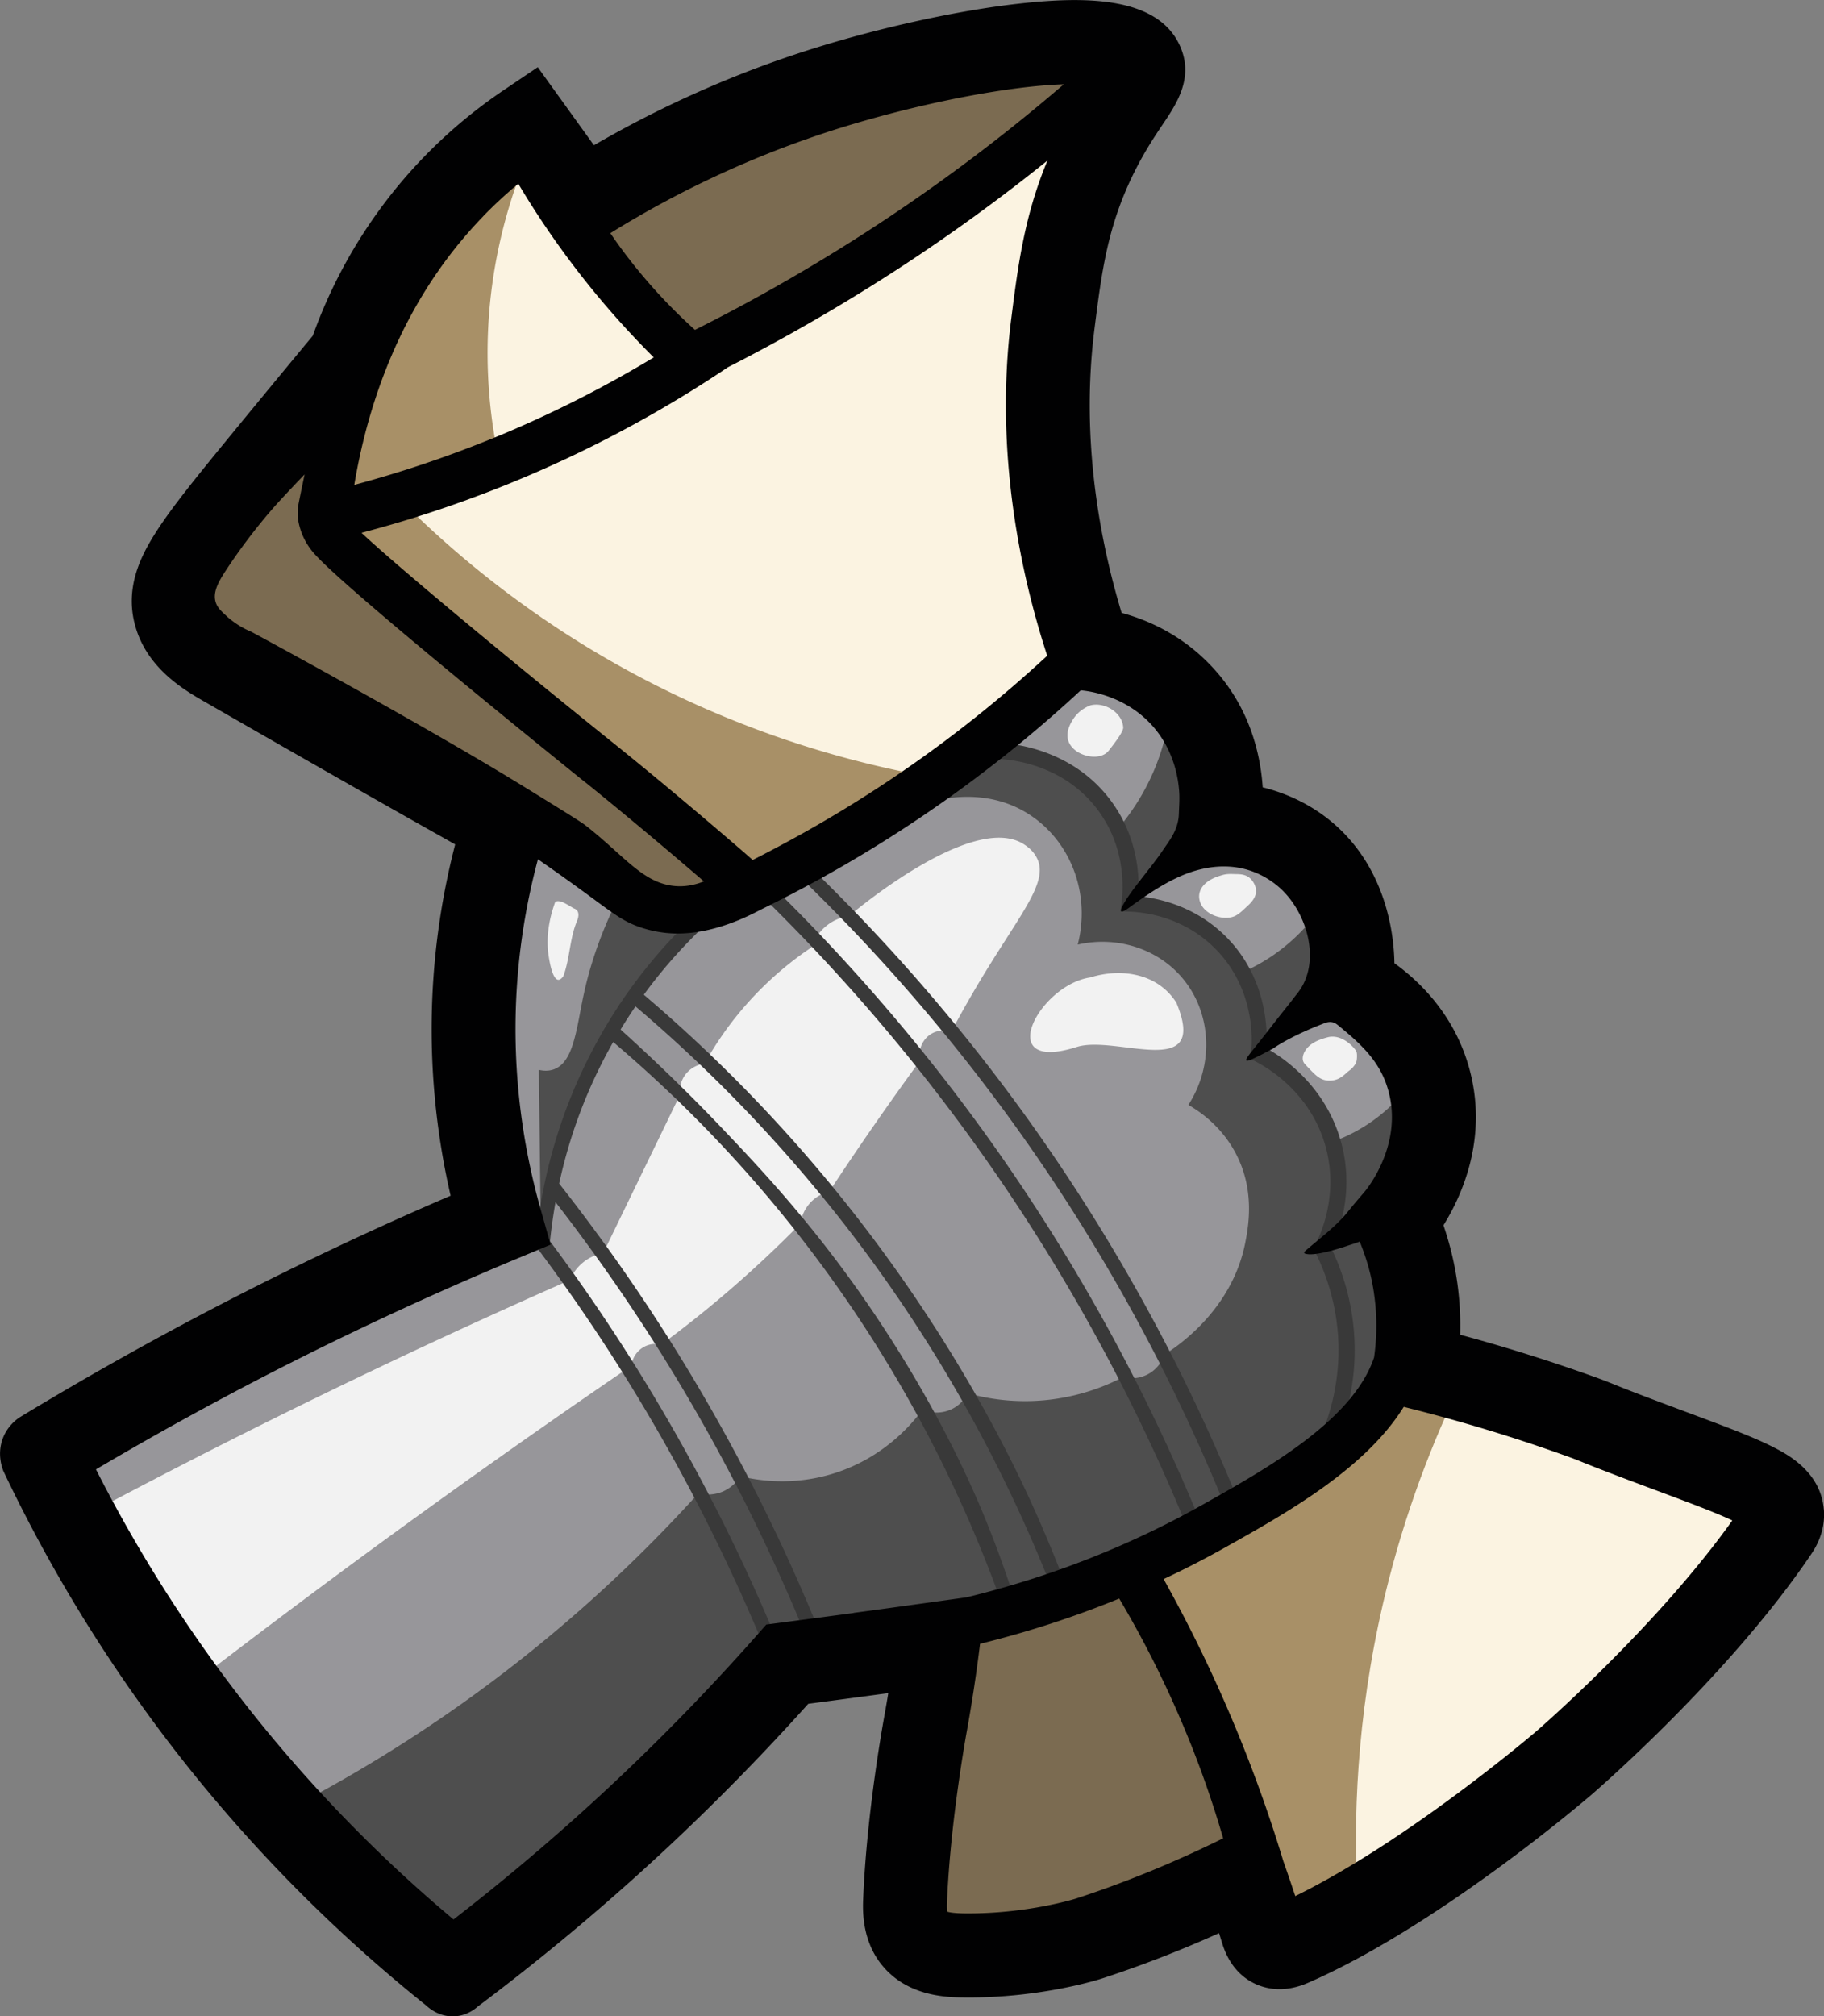 <svg xmlns="http://www.w3.org/2000/svg" id="Layer_1" data-name="Layer 1" viewBox="0 0 463.36 512"><rect x="0" y="0" width="463.36" height="512" fill="#808080" stroke="none"/><defs><clipPath id="clippath"><path d="M9.63 365.49A464 464 0 0 0 55.3 439.3a464 464 0 0 0 52.63 58.51c22.05-8.14 36.29-18.72 44.94-26.43 24.82-22.13 26.53-41.05 50.46-51.12 11.6-4.88 12.32-.91 37.21-5.23 12.01-2.09 38.51-6.69 64.06-20.84 12.54-6.94 34.58-21.57 54.1-50.47 4.72-62.33-8.54-92.96-17.09-107.07-3.03-5-12.49-19.52-21.75-33.21a1355 1355 0 0 0-27.1-38.58c-3.96.14-10.1.68-17.15 2.85-20.88 6.42-28.4 20.48-43.97 34.58-5.52 5-40.09 36.33-68.2 28.55-19.8-5.48-24.51-27.07-32.25-25.38-7.01 1.54-12.82 21.37-7.4 102.03-38.05 19.34-76.11 38.67-114.16 58.01Z" class="cls-9"/></clipPath><clipPath id="clippath-1"><path d="m290.14 399.04 35.14 92.65c3.41-1.58 7-3.31 10.74-5.22 18.09-9.2 39.83-22.43 62.08-41.32 26-22.08 44.21-44.69 56.39-62.36-30.87-11.33-61.74-22.66-92.61-33.98z" class="cls-4"/></clipPath><clipPath id="clippath-2"><path d="m84.93 132.44 104.06 92.6 86.62-57.35-5.36-104.94 12.26-38.83-106.73 67.74-39.84-58.04-45.95 50.15z" class="cls-4"/></clipPath><style>.cls-1{fill:#7b6b51}.cls-2{fill:#393939}.cls-4{fill:#fbf3e1}.cls-7{fill:#4e4e4e}.cls-8{fill:#a89067}.cls-9{fill:#97969a}.cls-10{fill:#f2f2f2}</style></defs><path d="M9.63 365.49A464 464 0 0 0 55.3 439.3a464 464 0 0 0 52.63 58.51c22.05-8.14 36.29-18.72 44.94-26.43 24.82-22.13 26.53-41.05 50.46-51.12 11.6-4.88 12.32-.91 37.21-5.23 12.01-2.09 38.51-6.69 64.06-20.84 12.54-6.94 34.58-21.57 54.1-50.47 4.72-62.33-8.54-92.96-17.09-107.07-3.03-5-12.49-19.52-21.75-33.21a1355 1355 0 0 0-27.1-38.58c-3.96.14-10.1.68-17.15 2.85-20.88 6.42-28.4 20.48-43.97 34.58-5.52 5-40.09 36.33-68.2 28.55-19.8-5.48-24.51-27.07-32.25-25.38-7.01 1.54-12.82 21.37-7.4 102.03-38.05 19.34-76.11 38.67-114.16 58.01Z" class="cls-9"/><g style="clip-path:url(#clippath)"><path d="m137.31 306.95-.42-35.28c.93.22 2.36.4 3.83-.14 5.08-1.86 5.72-10.48 7.57-19.03 1.2-5.56 3.44-13.5 8-22.94 7.57 1.37 15.14 2.75 22.71 4.12-8.4 7.7-20.05 20.28-29.41 38.49a137 137 0 0 0-12.28 34.77ZM72.61 459.78c14.02 15.16 28.04 30.33 42.06 45.49a326.3 326.3 0 0 0 88.65-85.02c21.02-.84 57.18-5.08 96.38-25.09 28.93-14.76 49.31-32.89 62.16-46.35v-82.58l-68.78-95.9-31.94 7.91-27.46 26.26c.9-.37 16.03-6.26 29.02 3.17 9.8 7.11 14.25 19.93 11.08 32.19 9.84-2.23 20.05.93 26.39 8.27 7.58 8.77 8.4 22.07 1.72 32.44 2.8 1.61 8.16 5.22 11.81 11.89 5.26 9.61 3.41 19.09 2.65 23.04-3.34 17.15-17.3 26.43-20.55 28.47-.19.59-1.17 3.37-4.17 4.98-2.94 1.58-5.75.91-6.36.75a54.1 54.1 0 0 1-20.05 5.87c-8.31.75-15.1-.59-19.34-1.77-.45.86-1.46 2.47-3.38 3.63-3.7 2.23-7.66.88-8.26.67-2.37 3.2-9.6 12.1-22.64 16.11-10.54 3.24-19.51 1.63-23.52.65-.74 1.21-1.96 2.63-4.01 3.68 0 0-.06.03-.13.06-1.25.61-3.32 1.2-6.72.81a369 369 0 0 1-56.99 51.11 369 369 0 0 1-47.63 29.26Z" class="cls-7"/><path d="M278.76 168.48c6.07 4.64 12.14 9.28 18.22 13.92-.57 3.47-1.59 7.75-3.48 12.41a57.7 57.7 0 0 1-9.08 15.13c-1.17-2.46-4.51-8.65-11.8-13.01-8.06-4.82-15.9-4.39-18.53-4.14 8.22-8.1 16.45-16.2 24.67-24.3ZM288.13 229.56c5.88 1.46 14.58 4.59 22.5 11.77 2.01 1.82 3.72 3.68 5.17 5.48 2.71-1.19 6.12-3 9.68-5.75 3.35-2.58 5.85-5.23 7.66-7.43-.13-2.06-.71-6.93-4.21-11.66-4.65-6.28-11.21-7.96-12.99-8.35a77 77 0 0 0-11.8 4.91 77.4 77.4 0 0 0-16 11.03ZM317.81 267.76c3.88 1.83 10.29 5.53 15.68 12.51 2.63 3.41 4.36 6.74 5.5 9.49 2.81-1.05 6.59-2.79 10.53-5.74a42.4 42.4 0 0 0 9.01-9.17c-.29-2.27-1.26-7.43-5.25-12.33-5.08-6.25-11.7-7.98-13.79-8.45-7.23 4.56-14.45 9.13-21.68 13.69" class="cls-9"/><path d="M276.96 179.13c-.79.3-3 1.27-4.45 3.66-.52.85-1.84 3.03-1.13 5.27 1.1 3.48 6.44 5.05 9.18 3.47.16-.09.63-.27 1.43-1.34 1.01-1.34 3.13-4 3.35-5.32-.1-3.89-4.74-6.73-8.38-5.75ZM310.95 222.09c-.91.24-1.81.52-2.66.91-2.39 1.09-4.34 3.18-3.45 5.98 1.1 3.48 6.44 5.05 9.18 3.47 1.03-.59 1.91-1.49 2.78-2.29.63-.58 1.24-1.19 1.68-1.92s.7-1.6.57-2.44c-.2-1.32-1.06-2.68-2.24-3.3-.77-.41-1.66-.52-2.53-.53-1.05-.01-2.31-.13-3.32.13ZM337.28 263.39c-.91.24-1.81.52-2.66.91-1.14.52-2.24 1.29-2.95 2.34s-1.12 2.52-.22 3.51c.54.59 1.08 1.16 1.64 1.73.92.94 1.97 1.98 3.28 2.34s2.85.18 3.98-.48c.68-.39 1.28-.9 1.85-1.43.46-.42 1.05-.77 1.44-1.24.33-.39.67-.8.86-1.28.19-.5.21-1.05.22-1.58 0-.35 0-.72-.1-1.05-.11-.33-.32-.61-.54-.87-1.61-1.93-4.21-3.58-6.8-2.9M276.94 248.21c-13.1 1.94-24.82 24.47-3.42 17.65 9.98-3.18 33.73 8.89 25.31-11.26-4.73-7.43-13.95-8.87-21.89-6.39M18.74 386.42a1808 1808 0 0 1 126.04-61.37c.4-.95 1.3-2.76 3.18-4.35 2.08-1.76 4.26-2.31 5.28-2.51l19.41-39.99c-.04-.46-.3-3.74 2.18-6.14 1.59-1.54 3.45-1.89 4.16-1.98a85.4 85.4 0 0 1 11.88-16.43 85.7 85.7 0 0 1 15.29-13.09c.35-1.04 1.4-3.67 4.11-5.72 2.16-1.63 4.34-2.09 5.43-2.25 2.59-2.18 31.77-26.34 44.4-18.2.65.42 2.31 1.49 3.33 3.53 3.14 6.29-4.61 14.43-15.46 32.8-2.89 4.89-5.06 8.9-6.27 11.2-.37-.11-3.09-.85-5.49.85-2.03 1.43-3.02 4.04-2.52 6.63a791.854 791.854 0 0 0-23.02 33.17c-.83.2-3.07.86-4.95 2.97a9.84 9.84 0 0 0-2.37 5.14q-1.23 1.26-2.49 2.52a292 292 0 0 1-32.81 28.18c-.36-.08-3-.61-5.3 1.19-2.01 1.58-2.32 3.82-2.37 4.25a2366 2366 0 0 0-49.6 34.75c-22.66 16.3-44.43 32.58-65.35 48.74a3092 3092 0 0 0-26.68-43.88ZM139.4 242.88c.16 1.05.91 5.8 2.41 5.92.51.04.98-.47 1.3-.92 1.66-4.46 1.6-9.5 3.44-13.94.54-1.22.71-2.76-.73-3.25-1.14-.57-3.58-2.47-4.77-1.66-2.3 6.31-2.1 11.03-1.66 13.85Z" class="cls-10"/><path d="M161.44 255.55c-1.32 1.93-2.59 3.89-3.79 5.88 9.32 8.39 18.33 17.18 26.96 26.3 6.45 6.81 15.1 15.95 24.76 28.32 25.18 32.26 37.52 61.31 40.79 69.29 4.18 10.2 7.04 18.93 8.89 25.09l-3.14.78c-8.54-24.78-23.3-58.35-49.37-92.9a334.8 334.8 0 0 0-50.77-53.71 126.4 126.4 0 0 0-13.72 35.94 474 474 0 0 1 23.25 32.28c19.78 30.07 36.15 62.51 48.66 96.41l-3.4 1.26c-12.41-33.64-28.66-65.83-48.29-95.67a466 466 0 0 0-21.15-29.57c-.58 3.27-1.05 6.58-1.39 9.94a466 466 0 0 1 15.94 22.74 474.2 474.2 0 0 1 48.66 96.41l-3.4 1.26c-12.41-33.64-28.66-65.83-48.29-95.67a462 462 0 0 0-16-22.8l-.66-.87a136.206 136.206 0 0 1 2.17-14.78c.31-1.53.64-3.05 1.01-4.56 2.94-12.24 7.57-23.88 13.85-34.78.24-.43.5-.86.75-1.29.37-.63.75-1.26 1.13-1.88 5.7-9.27 12.58-17.82 20.48-25.46l2.52 2.61c-5.26 5.09-10.06 10.6-14.34 16.47 24.23 20.58 42.17 40.99 54.91 57.48 25.76 33.34 39.61 62.78 44.26 73.13 4.1 9.11 7.13 16.89 9.17 22.42-1.15.31-2.29.61-3.44.92-9.87-25.71-26.04-59.43-52.81-94.19a373 373 0 0 0-54.2-56.79ZM311.05 382.11c-13.69-33.6-31.28-65.57-52.3-95.01a467 467 0 0 0-56.77-65.59l2.51-2.62a471 471 0 0 1 57.21 66.1 470 470 0 0 1 52.71 95.75z" class="cls-2"/><path d="M301.49 387.62c-13.77-33.56-31.37-65.53-52.31-95.02a478 478 0 0 0-55.82-65.26l2.53-2.6a482 482 0 0 1 56.25 65.75 481.4 481.4 0 0 1 52.7 95.74l-3.35 1.38ZM336.8 371.38l-3.58-1.96a55.75 55.75 0 0 0 6.77-24.42c.46-11.78-2.95-21.22-5.88-27.06l-.47-.94.49-.93c1.21-2.36 6.07-12.54 2.59-25.02-4.07-14.59-16.36-20.83-18.3-21.78-.36-.03-.72-.07-1.07-.1l.57-3.35c.13-1.98.79-14.89-9.22-24.94-8.7-8.74-19.47-9.31-21.86-9.38l-2.2-.11.28-2.19c.5-3.89.94-13.95-5.83-23.24-8.66-11.89-22.33-13.08-24.98-13.19l.18-4.08c2.98.13 18.33 1.47 28.09 14.87 6.61 9.06 7.13 18.76 6.79 24.04 3.02.26 13.65 1.55 22.38 10.36 11.21 11.31 10.33 25.97 10.15 28.22 2.29 1.25 14.67 8.3 18.95 23.73 3.71 13.37-1.08 24.3-2.42 27.12 3.04 6.32 6.33 16.08 5.86 28.13-.36 9.11-2.87 18.18-7.26 26.22Z" class="cls-2"/></g><path d="m290.14 399.04 35.14 92.65c3.41-1.58 7-3.31 10.74-5.22 18.09-9.2 39.83-22.43 62.08-41.32 26-22.08 44.21-44.69 56.39-62.36-30.87-11.33-61.74-22.66-92.61-33.98z" class="cls-4"/><path d="M344.66 477.93c-.77-19.69.35-46.43 8.16-76.84 5.37-20.89 12.6-38.42 19.49-52.28-5.77-.06-12 .45-18.53 1.86-35.97 7.73-56.67 37.26-63.64 48.38 10.17 29.45 20.34 58.91 30.51 88.36l24.01-9.47Z" class="cls-8" style="clip-path:url(#clippath-1)"/><path d="m84.93 132.44 104.06 92.6 86.62-57.35-5.36-104.94 12.26-38.83-106.73 67.74-39.84-58.04-45.95 50.15z" class="cls-4"/><g style="clip-path:url(#clippath-2)"><path d="M134.36 38.63c-4.53 10.63-9.96 27.16-10.46 47.85a129 129 0 0 0 2.76 29.85c-13.91 5.37-27.82 10.74-41.73 16.1-.38-10.28 0-37.53 18-63.93 10.55-15.47 23.15-24.78 31.43-29.88ZM101.93 127.17c12.06 12.05 28.9 26.47 51.09 39.45 31.38 18.35 60.8 26.44 81.16 30.28-14.33 7.15-28.65 14.3-42.98 21.45L84.92 132.44c5.67-1.76 11.34-3.51 17-5.27Z" class="cls-8"/></g><path d="m240.54 415.02-9.65 76.67 84.22-13.94-4.39-42.4-20.58-36.31zM83.91 101.05l-36.78 59.74 120.82 67.84 24.3-5.06-107.32-91.13zM146.7 50.8l29.08 40.85L282.52 16.2c-18.1.04-41.71 1.82-68.46 8.47a286.9 286.9 0 0 0-67.35 26.13Z" class="cls-1"/><path d="M463.3 383.21c-.81-9.53-9.32-13.93-12.53-15.59-5-2.59-12-5.2-21.69-8.81-2.43-.91-5.05-1.88-7.84-2.93-7.19-2.71-9.64-3.7-11.27-4.36-1.58-.64-2.62-1.07-6-2.27a441 441 0 0 0-33.04-10.32c.15-5.28-.22-10.55-1.13-15.76-.72-4.08-1.76-8.11-3.11-12.04 4.82-7.73 11.56-22.72 6.36-40.53-3.85-13.17-12.51-21.47-18.82-26.01-.19-10.95-3.85-26.24-16.61-36.44-4.86-3.89-10.64-6.68-16.85-8.22-.57-8.44-3.26-20.11-12.49-30.2-7.58-8.3-16.44-12.24-23.35-14.1-5.52-18.27-10.45-44.09-6.9-72.07 1.87-14.78 3.35-26.45 10.36-40.32 2.58-5.11 5.04-8.75 7-11.68 3.53-5.24 7.92-11.77 4.43-19.75C294.09-1.3 274.73-.87 258.51.96c-15.28 1.73-34.65 5.97-51.8 11.33-19.43 6.08-38.16 14.34-55.83 24.59l-14.27-19.82-8.56 5.77c-12.49 8.41-23.27 18.83-32.03 30.97a126.7 126.7 0 0 0-16.56 31.46c-6.9 8.31-13.76 16.62-20.4 24.71-9.8 11.94-16.03 19.65-19.97 26-3.45 5.56-7.14 13.11-4.96 22.1 2.77 11.47 12.66 17.14 17.98 20.19l1.22.7c18.39 10.55 39 22.38 62.3 35.46-2.93 11.33-4.8 22.91-5.57 34.54-1.21 18.33.27 36.68 4.41 54.66a893 893 0 0 0-50.44 23.54 880 880 0 0 0-59.05 32.75c-.89.6-2.98 2.18-4.16 5.07-1.68 4.11-.27 7.81.06 8.61 13.69 28.82 30.91 55.87 51.19 80.39a386.7 386.7 0 0 0 56.26 55.33c.46.43 3.17 2.94 7.23 2.69 3.13-.2 5.19-1.92 5.81-2.48a587 587 0 0 0 45.89-38.24 583 583 0 0 0 38.07-38.64c4.82-.63 9.63-1.27 14.34-1.9l5.99-.81c-.33 2.02-.68 4.02-1.04 6.01-.74 4.08-4.47 25.45-5.33 45.99-.13 3.02-.46 11.06 5.16 17.55 6.57 7.6 16.38 7.69 20.57 7.73 19.42.19 34.36-4.62 34.98-4.83 9.96-3.25 19.9-7.1 29.68-11.5l.66 2.13c.59 1.95 2.39 7.88 8.5 10.73 2.83 1.33 7.47 2.36 13.46-.25 33.06-14.42 70.41-46.41 71.99-47.76 1.41-1.22 34.97-30.25 55.74-60.96.94-1.39 3.79-5.61 3.29-11.52ZM213.07 32.61c13.99-4.38 29.59-7.97 42.79-9.85 6.01-.86 10.72-1.24 14.38-1.36a458 458 0 0 1-48.44 36.39 462 462 0 0 1-45.26 25.98 137.4 137.4 0 0 1-18.32-20.1c-1.09-1.46-2.14-2.95-3.17-4.46a254.3 254.3 0 0 1 58.01-26.6Zm52.95 133.9a326 326 0 0 1-38.14 30.32 325 325 0 0 1-36.67 21.52 1429 1429 0 0 0-23.56-20c-6.1-5.05-10.08-8.26-10.88-8.9 0 0-.02-.01-.03-.02l-.48-.39c-22.58-18.12-54.09-44.05-64.43-53.74a307 307 0 0 0 42.47-14.55 307 307 0 0 0 50.63-27.5 477 477 0 0 0 43.58-25.21 470 470 0 0 0 37.57-27.26c-5.89 14.16-7.49 26.81-9.18 40.09-4.32 34.13 2.43 65.13 9.13 85.64ZM122.72 54.94c2.94-3.04 5.94-5.79 8.95-8.28 4.46 7.5 9.97 15.75 16.74 24.31 6.02 7.61 12.03 14.18 17.66 19.79-11.75 7.09-24 13.36-36.58 18.74A295.6 295.6 0 0 1 90 123.13c3.14-18.72 11.07-45.8 32.73-68.18Zm-58.8 105.52c-1.65-.68-4.06-1.9-6.44-4.09-1.29-1.19-2.2-2.04-2.64-3.32-.93-2.68.79-5.54 2.7-8.44 6.2-9.42 12.31-16.13 13.32-17.23a369 369 0 0 1 6.52-6.91c-.97 4.63-1.67 8.03-1.7 8.37l-.02.19c-.02.27-.03.53-.04.72v.31c0 .56.03 1.12.09 1.69.08.69.6 4.32 3.28 7.81 1.12 1.46 4.09 5.32 37.71 33.05 8.56 7.06 16.92 13.86 22.42 18.32 6.47 5.25 8.92 7.23 10.01 8.06h-.01c1.45 1.17 13.52 10.9 29.7 24.82-2.95 1.18-5.31 1.3-6.86 1.22-8.47-.47-13.11-7.52-23.17-15.4-1.19-.93-5.93-3.86-15.41-9.7-24.98-15.41-66.97-38.12-69.43-39.45Zm152.9 249.13c-5.97.8-12.1 1.61-18.19 2.41l-3.96.52-2.64 2.99a563 563 0 0 1-39.24 40.11c-12 11.09-24.61 21.76-37.58 31.79a365.5 365.5 0 0 1-46.73-47.02 364.3 364.3 0 0 1-44.1-67.27c16.1-9.5 32.63-18.55 49.26-26.96a871 871 0 0 1 57.52-26.48l8.72-3.63-2.57-9.1c-3.84-13.62-7.54-33.19-5.99-56.6.82-12.33 2.92-23.15 5.34-32.15 5.48 3.79 9.75 6.89 12.48 8.88 6.78 4.97 9.37 7.11 14.17 8.6.98.3 4.34 1.37 8.8 1.37 6.42 0 13.44-1.99 20.97-5.97.02 0 .03-.02.05-.03a337 337 0 0 0 41.63-24.1c14-9.5 27.35-20.13 39.8-31.67l.83.1c3.12.39 11.05 2.01 17.17 8.7 4.19 4.59 6.5 10.56 6.98 16.72.16 2 0 3.95-.07 5.95-.16 4.06-2.45 6.75-3.98 9.04-2.87 4.32-8.06 10.12-10.13 13.89-.47.86-.74 1.53-.53 1.73.28.26 1.31-.43 1.91-.86 3.92-2.84 7.92-5.62 12.3-7.68 8.48-3.98 17.68-4.17 25.26 1.9 7.65 6.12 11.73 19.54 5.2 27.57-.32.39-1.37 1.8-3.57 4.55-2.29 2.86-4.5 5.79-6.8 8.65-1.75 2.18-2.77 3.41-2.5 3.74.24.29 1.36-.26 3.51-1.32 0 0 1.11-.54 3.31-1.74 0 0 4.15-3.03 12.95-6.38.38-.14 1.23-.48 2.21-.23.65.16 1.17.62 2.04 1.34 5.33 4.41 9.91 8.7 11.93 15.62 4.12 14.09-5.59 25.65-6 26.14-1.43 1.66-2.87 3.34-4.23 5.04-2.94 3.66-7.17 6.75-10.78 9.91-.16.14-.34.35-.23.53.06.1.17.13.27.16 2.67.82 10.63-2 10.63-2 1.72-.57 2.64-.82 3.17-1.09 1.24 3.02 2.57 6.93 3.38 11.56.42 2.42.6 4.43.67 5.28.33 4.18.2 8.38-.39 12.57-5.35 16.01-27.36 28.34-43.92 37.61-18.44 10.34-38.46 18.17-59.59 23.32l-8.83 1.23c-6.62.92-13.33 1.85-19.93 2.73Zm56.59 72.49c-.12.04-12.45 3.94-28.2 3.79-2.76-.02-4.01-.25-4.58-.44-.13-.74-.08-2.09-.05-2.64.82-19.55 4.58-40.73 5.01-43.09 1.24-6.84 2.32-13.89 3.21-20.95l.17-1.34c12.16-2.99 23.97-6.83 35.35-11.49 8.18 13.8 15.13 28.41 20.67 43.44a256 256 0 0 1 5.73 17.44c-12.21 6.04-24.77 11.19-37.31 15.28m116.96-42.54c-.34.29-32.46 27.79-61.33 41.93-.86-2.6-1.85-5.52-3.04-8.9-2.64-8.72-5.78-17.9-9.53-27.44a363 363 0 0 0-20.87-44.16c5.3-2.48 10.48-5.14 15.55-7.98 15.68-8.79 35.67-19.99 45.45-35.75l.34.09c13.6 3.38 27.01 7.42 39.86 12 2.95 1.05 3.69 1.35 5.15 1.94 1.72.7 4.32 1.75 11.76 4.56 2.82 1.06 5.46 2.04 7.92 2.96 7.05 2.63 14.28 5.32 18.44 7.3-19.34 27.16-49.41 53.19-49.71 53.46Z" style="fill:#010102"/></svg>